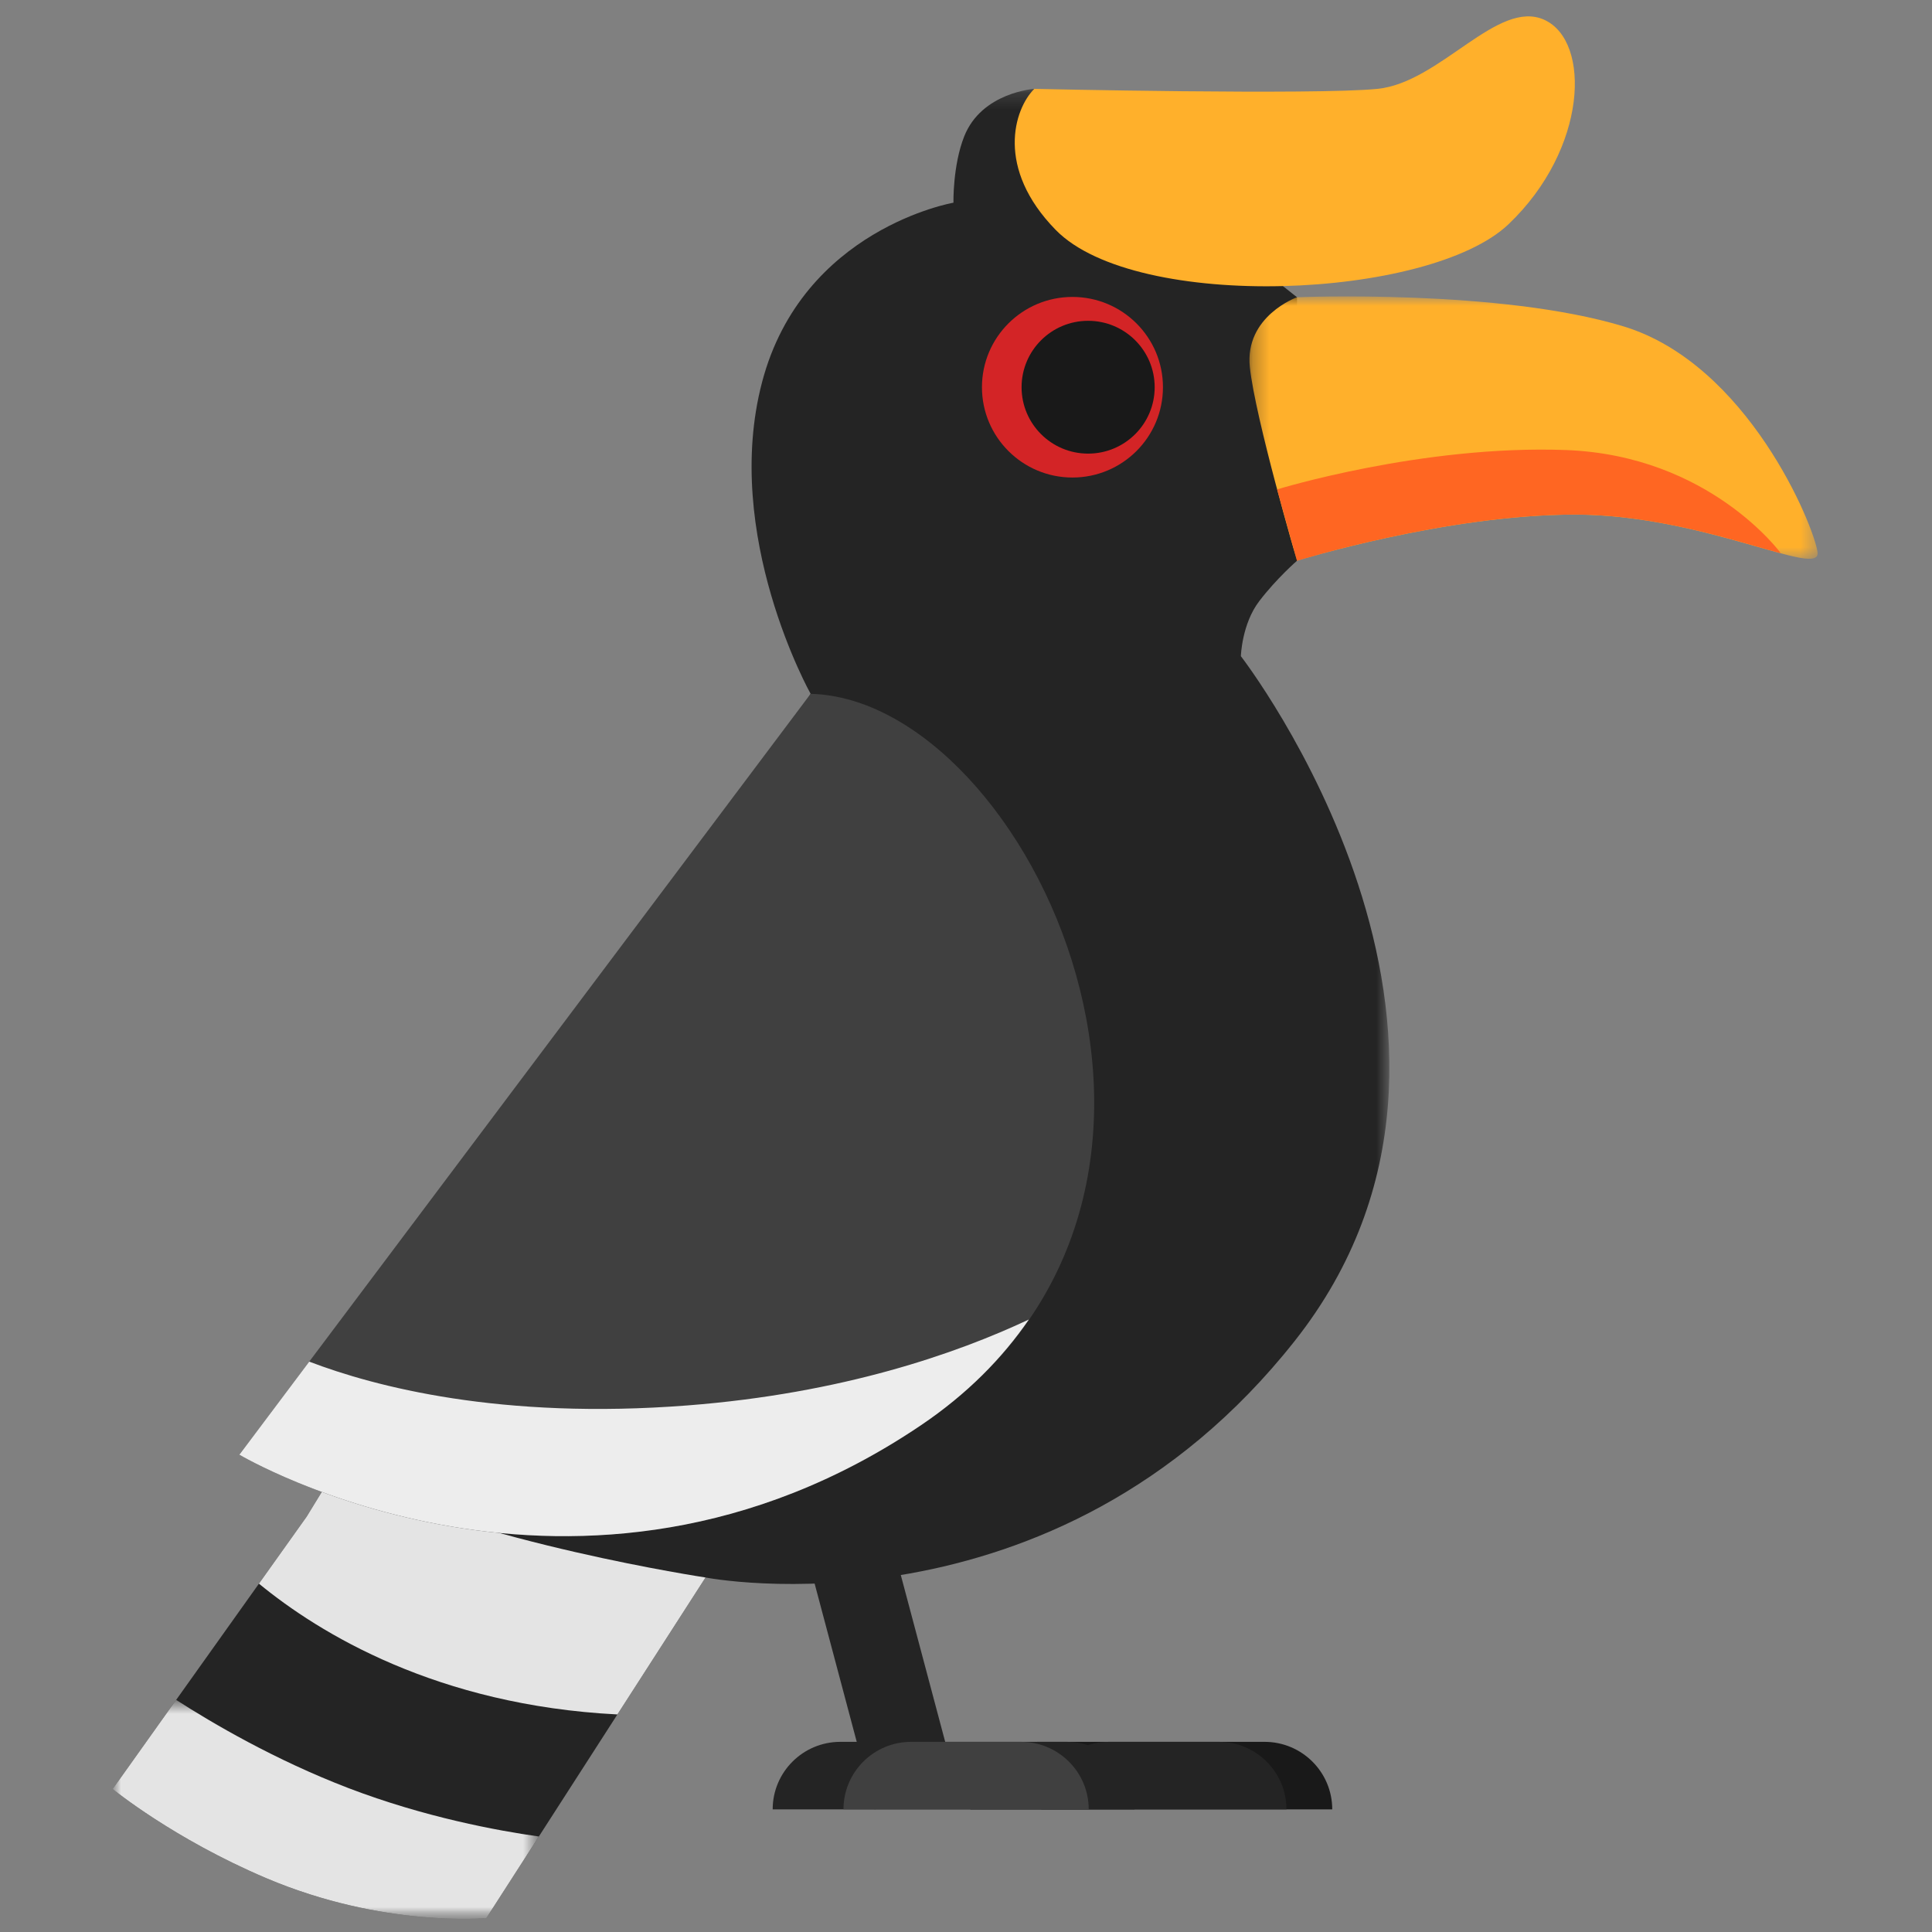<?xml version="1.0" encoding="UTF-8"?>
<svg width="120px" height="120px" viewBox="0 0 120 120" version="1.1" xmlns="http://www.w3.org/2000/svg" xmlns:xlink="http://www.w3.org/1999/xlink">
    <rect x="0" y="0" width="120" height="120" fill="#808080" stroke="none"/>
    <!-- Generator: Sketch 51.1 (57501) - http://www.bohemiancoding.com/sketch -->
    <title>Bird30</title>
    <desc>Created with Sketch.</desc>
    <defs>
        <polygon id="path-1" points="0 0.235 79.296 0.235 79.296 113.898 0 113.898"></polygon>
        <polygon id="path-3" points="0.279 0.923 35.568 0.923 35.568 17.341 0.279 17.341"></polygon>
        <polygon id="path-5" points="0 0.637 26.469 0.637 26.469 14.237 0 14.237"></polygon>
    </defs>
    <g id="Bird30" stroke="none" stroke-width="1" fill="none" fill-rule="evenodd">
        <g id="Group" transform="translate(7, 0)">
            <g id="Group-35" transform="translate(0, 0.2)">
                <path d="M71.545,107.989 L57.478,107.989 C55.157,107.989 53.275,109.867 53.275,112.184 L75.748,112.184 C75.748,109.867 73.866,107.989 71.545,107.989" id="Fill-2" fill="#191919"></path>
                <path d="M68.702,107.989 L61.876,107.989 C59.555,107.989 57.673,109.867 57.673,112.184 L72.905,112.184 C72.905,109.867 71.023,107.989 68.702,107.989" id="Fill-4" fill="#242424"></path>
                <polygon id="Fill-6" fill="#242424" points="52.462 110.824 47.329 112.183 42.127 92.631 47.259 91.272"></polygon>
                <path d="M59.262,107.989 L45.195,107.989 C42.874,107.989 40.992,109.867 40.992,112.184 L63.466,112.184 C63.466,109.867 61.584,107.989 59.262,107.989" id="Fill-8" fill="#242424"></path>
                <path d="M56.419,107.989 L49.593,107.989 C47.272,107.989 45.39,109.867 45.39,112.184 L60.623,112.184 C60.623,109.867 58.741,107.989 56.419,107.989" id="Fill-10" fill="#404040"></path>
                <g id="Group-14" transform="translate(0, 5.085)">
                    <mask id="mask-2" fill="white">
                        <use xlink:href="#path-1"></use>
                    </mask>
                    <g id="Clip-13"></g>
                    <path d="M57.241,0.235 C57.241,0.235 53.977,0.445 52.889,3.185 C52.172,4.994 52.22,7.305 52.22,7.305 C52.22,7.305 42.847,8.92 40.337,18.438 C37.825,27.957 43.35,37.81 43.35,37.81 L12.051,88.911 L-0,105.833 C-0,105.833 3.754,108.917 9.54,111.372 C16.821,114.461 23.209,113.849 23.209,113.849 L36.822,92.696 C36.822,92.696 58.469,96.927 73.42,78 C88.372,59.074 70.073,35.472 70.073,35.472 C70.073,35.472 70.129,33.468 71.217,32.049 C72.304,30.629 73.56,29.544 73.56,29.544 L73.56,13.178 L57.241,0.235 Z" id="Fill-12" fill="#242424" mask="url(#mask-2)"></path>
                </g>
                <path d="M9.083,98.163 C12.842,101.255 20.156,105.717 31.348,106.287 L36.822,97.781 C36.822,97.781 22.763,95.666 14.227,91.49 C14.046,91.403 13.891,91.35 13.719,91.271 L12.051,93.996 L9.083,98.163 Z" id="Fill-15" fill="#E4E4E4"></path>
                <path d="M57.241,5.32 C57.241,5.32 74.647,5.71 78.553,5.32 C82.458,4.931 86.029,-0.302 88.93,1.035 C91.831,2.37 91.608,9.05 86.698,13.726 C81.789,18.402 63.573,19.18 58.58,14.088 C54.814,10.247 55.986,6.573 57.241,5.32" id="Fill-17" fill="#FFB02B"></path>
                <g id="Group-21" transform="translate(70.327, 17.288)">
                    <mask id="mask-4" fill="white">
                        <use xlink:href="#path-3"></use>
                    </mask>
                    <g id="Clip-20"></g>
                    <path d="M3.232,0.975 C3.232,0.975 15.814,0.446 23.512,2.784 C31.211,5.122 35.34,15.142 35.564,16.812 C35.786,18.482 28.512,14.474 20.49,14.474 C12.467,14.474 3.232,17.341 3.232,17.341 C3.232,17.341 0.639,8.489 0.303,5.317 C-0.031,2.143 3.232,0.975 3.232,0.975" id="Fill-19" fill="#FFB02B" mask="url(#mask-4)"></path>
                </g>
                <path d="M103.612,34.166 C103.612,34.166 99.194,28.088 90.269,27.753 C81.343,27.42 72.328,30.197 72.326,30.197 C72.327,30.202 72.329,30.207 72.33,30.212 L73.56,34.629 C73.56,34.629 82.793,31.761 90.816,31.761 C96.01,31.761 100.876,33.435 103.612,34.166" id="Fill-22" fill="#FF6622"></path>
                <path d="M65.233,23.851 C65.233,26.948 62.717,29.46 59.612,29.46 C56.508,29.46 53.991,26.948 53.991,23.851 C53.991,20.753 56.508,18.243 59.612,18.243 C62.717,18.243 65.233,20.753 65.233,23.851" id="Fill-24" fill="#D32426"></path>
                <path d="M64.719,23.851 C64.719,26.129 62.868,27.975 60.585,27.975 C58.303,27.975 56.452,26.129 56.452,23.851 C56.452,21.573 58.303,19.726 60.585,19.726 C62.868,19.726 64.719,21.573 64.719,23.851" id="Fill-26" fill="#191919"></path>
                <path d="M43.349,42.895 L7.867,90.154 C7.867,90.154 28.955,102.68 50.211,88.318 C71.467,73.955 56.906,43.229 43.349,42.895" id="Fill-28" fill="#404040"></path>
                <path d="M35.706,87.093 C24.103,87.995 16.27,85.926 12.207,84.373 L7.867,90.154 C7.867,90.154 28.955,102.68 50.211,88.318 C53.065,86.39 55.254,84.161 56.905,81.757 C52.401,83.875 45.318,86.346 35.706,87.093" id="Fill-30" fill="#EDEDED"></path>
                <g id="Group-34" transform="translate(0, 104.746)">
                    <mask id="mask-6" fill="white">
                        <use xlink:href="#path-5"></use>
                    </mask>
                    <g id="Clip-33"></g>
                    <path d="M14.645,6.117 C10.068,4.363 6.174,2.074 3.941,0.637 L-0,6.172 C-0,6.172 3.754,9.255 9.54,11.711 C16.821,14.8 23.209,14.188 23.209,14.188 L26.469,9.122 C23.905,8.761 19.372,7.926 14.645,6.117" id="Fill-32" fill="#E4E4E4" mask="url(#mask-6)"></path>
                </g>
            </g>
        </g>
    </g>
</svg>